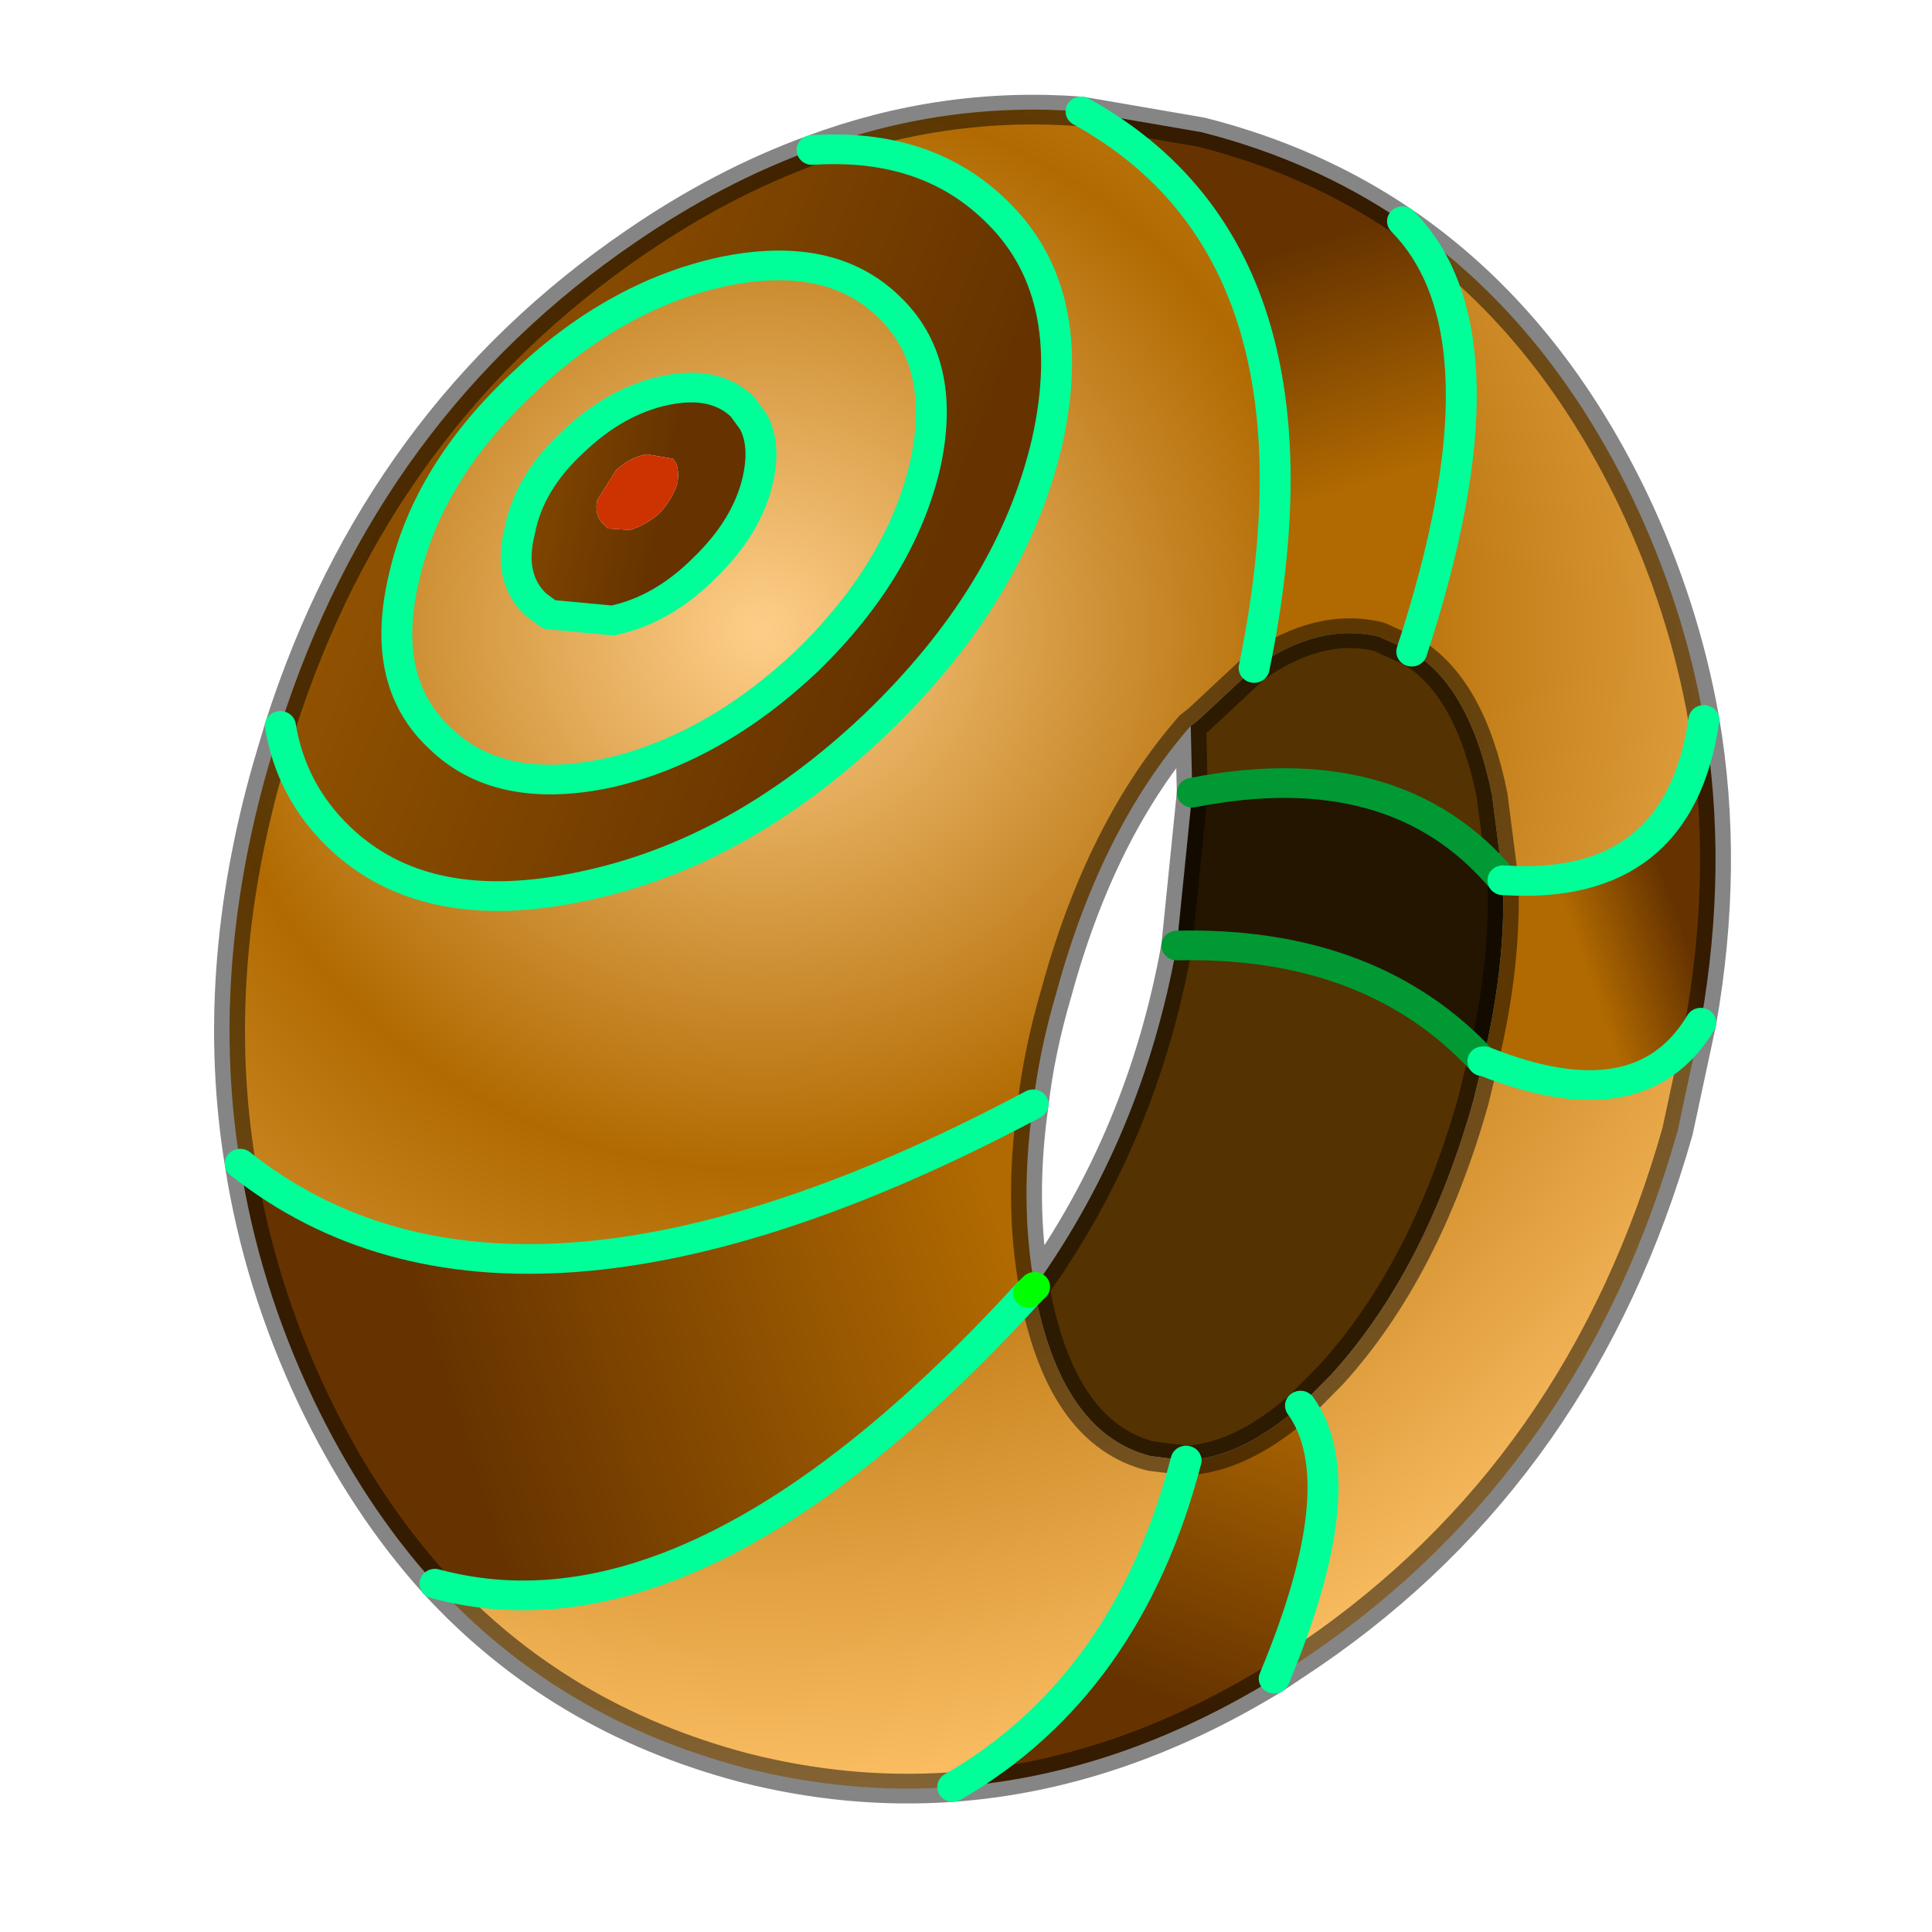 <?xml version="1.0" encoding="UTF-8" standalone="no"?>
<svg xmlns:xlink="http://www.w3.org/1999/xlink" height="440.0px" width="440.0px" xmlns="http://www.w3.org/2000/svg">
  <g transform="matrix(10.0, 0.0, 0.0, 10.0, 0.0, 0.0)">
    <use height="44.0" transform="matrix(1.0, 0.0, 0.0, 1.0, 0.0, 0.0)" width="44.0" xlink:href="#shape0"/>
    <use height="57.55" transform="matrix(0.704, 0.0, 0.0, 0.676, 4.872, 2.166)" width="49.1" xlink:href="#sprite0"/>
  </g>
  <defs>
    <g id="shape0" transform="matrix(1.0, 0.0, 0.0, 1.0, 0.0, 0.0)">
      <path d="M44.0 44.0 L0.0 44.0 0.0 0.0 44.0 0.0 44.0 44.0" fill="#43adca" fill-opacity="0.0" fill-rule="evenodd" stroke="none"/>
    </g>
    <g id="sprite0" transform="matrix(1.0, 0.0, 0.0, 1.0, 25.9, 31.05)">
      <use height="57.55" transform="matrix(1.0, 0.0, 0.0, 1.0, -25.9, -31.05)" width="49.1" xlink:href="#shape1"/>
    </g>
    <g id="shape1" transform="matrix(1.0, 0.0, 0.0, 1.0, 25.9, 31.05)">
      <path d="M2.15 -30.5 L6.05 -29.8 Q9.65 -28.85 12.55 -26.8 16.2 -22.95 12.85 -12.3 L11.8 -12.8 Q9.85 -13.3 7.75 -11.75 10.5 -25.7 2.15 -30.5" fill="url(#gradient0)" fill-rule="evenodd" stroke="none"/>
      <path d="M7.75 -11.75 Q9.85 -13.3 11.8 -12.8 L12.85 -12.3 Q14.75 -11.1 15.45 -7.45 L15.8 -4.6 Q12.35 -8.9 5.75 -7.55 L5.7 -9.8 5.95 -10.0 7.75 -11.75 M0.65 9.1 Q4.15 4.0 5.25 -2.4 11.55 -2.55 15.15 1.5 L14.85 2.8 Q13.3 8.55 10.25 12.05 L9.25 13.1 Q7.35 14.85 5.55 14.95 L4.4 14.8 Q1.6 14.05 0.7 9.5 L0.65 9.1" fill="#543201" fill-rule="evenodd" stroke="none"/>
      <path d="M12.55 -26.8 Q17.2 -23.5 20.0 -17.45 21.65 -13.85 22.3 -10.0 21.5 -4.2 15.8 -4.6 L15.45 -7.45 Q14.75 -11.1 12.85 -12.3 16.2 -22.95 12.55 -26.8 M22.2 0.2 L21.45 3.85 Q18.35 15.25 9.55 21.5 L8.4 22.3 Q11.05 15.7 9.25 13.1 L10.25 12.05 Q13.3 8.55 14.85 2.8 L15.15 1.5 15.2 1.5 Q20.25 3.6 22.2 0.2 M-2.0 25.95 Q-5.35 26.2 -8.75 25.3 -14.75 23.65 -18.75 19.1 -10.25 21.5 0.45 9.3 L0.7 9.5 Q1.6 14.05 4.4 14.8 L5.55 14.95 Q3.65 22.55 -2.0 25.95 M-25.05 4.95 Q-26.05 -1.45 -24.15 -8.4 L-23.75 -9.8 Q-23.4 -7.6 -21.85 -6.05 -19.05 -3.25 -13.95 -4.4 -8.9 -5.5 -4.5 -9.85 -0.1 -14.25 1.05 -19.35 2.15 -24.45 -0.65 -27.2 -2.9 -29.45 -6.55 -29.2 -2.3 -30.85 2.15 -30.5 10.5 -25.7 7.75 -11.75 L5.95 -10.0 5.7 -9.8 Q2.8 -6.35 1.35 -0.8 0.8 1.15 0.6 2.95 -16.2 12.25 -25.05 4.95 M-2.9 -18.55 Q-3.7 -15.05 -6.7 -12.0 -9.75 -9.0 -13.2 -8.2 -16.7 -7.45 -18.6 -9.4 -20.55 -11.3 -19.75 -14.8 -19.0 -18.3 -15.95 -21.3 -12.95 -24.3 -9.45 -25.1 -6.0 -25.85 -4.1 -23.95 -2.15 -22.05 -2.9 -18.55 M-10.05 -15.1 Q-8.65 -16.5 -8.3 -18.1 -8.05 -19.3 -8.45 -20.05 L-8.8 -20.55 Q-9.7 -21.45 -11.3 -21.1 -12.9 -20.75 -14.3 -19.35 -15.7 -18.0 -16.0 -16.4 -16.4 -14.8 -15.5 -13.9 L-15.05 -13.55 -13.0 -13.35 Q-11.4 -13.7 -10.05 -15.1" fill="url(#gradient1)" fill-rule="evenodd" stroke="none"/>
      <path d="M5.25 -2.4 L5.75 -7.55 Q12.35 -8.9 15.8 -4.6 15.9 -1.75 15.15 1.5 11.55 -2.55 5.25 -2.4" fill="#241500" fill-rule="evenodd" stroke="none"/>
      <path d="M22.3 -10.0 Q23.1 -5.1 22.2 0.2 20.25 3.6 15.2 1.5 L15.15 1.5 Q15.9 -1.75 15.8 -4.6 21.5 -4.2 22.3 -10.0" fill="url(#gradient2)" fill-rule="evenodd" stroke="none"/>
      <path d="M-18.75 19.1 Q-21.05 16.45 -22.7 12.85 -24.45 9.0 -25.05 4.95 -16.2 12.25 0.6 2.95 0.15 6.25 0.65 9.1 L0.45 9.3 Q-10.25 21.5 -18.75 19.1" fill="url(#gradient3)" fill-rule="evenodd" stroke="none"/>
      <path d="M8.4 22.3 Q3.3 25.55 -2.0 25.95 3.65 22.55 5.55 14.95 7.35 14.85 9.25 13.1 11.05 15.7 8.4 22.3" fill="url(#gradient4)" fill-rule="evenodd" stroke="none"/>
      <path d="M-23.75 -9.8 Q-20.55 -20.2 -12.25 -26.1 -9.45 -28.1 -6.55 -29.2 -2.9 -29.45 -0.65 -27.2 2.15 -24.45 1.05 -19.35 -0.1 -14.25 -4.5 -9.85 -8.9 -5.5 -13.95 -4.4 -19.05 -3.25 -21.85 -6.05 -23.4 -7.6 -23.75 -9.8 M-2.9 -18.55 Q-2.15 -22.05 -4.1 -23.95 -6.0 -25.85 -9.45 -25.1 -12.95 -24.3 -15.95 -21.3 -19.0 -18.3 -19.75 -14.8 -20.55 -11.3 -18.6 -9.4 -16.7 -7.45 -13.2 -8.2 -9.75 -9.0 -6.7 -12.0 -3.7 -15.05 -2.9 -18.55" fill="url(#gradient5)" fill-rule="evenodd" stroke="none"/>
      <path d="M-10.05 -15.1 Q-11.4 -13.7 -13.0 -13.35 L-15.05 -13.55 -15.5 -13.9 Q-16.4 -14.8 -16.0 -16.4 -15.7 -18.0 -14.3 -19.35 -12.9 -20.75 -11.3 -21.1 -9.7 -21.45 -8.8 -20.55 L-8.45 -20.05 Q-8.05 -19.3 -8.3 -18.1 -8.65 -16.5 -10.05 -15.1 M-11.05 -18.8 L-11.9 -18.95 Q-12.45 -18.85 -12.9 -18.4 L-13.5 -17.4 Q-13.6 -16.9 -13.3 -16.6 L-13.15 -16.45 -12.45 -16.4 Q-11.95 -16.55 -11.5 -16.95 -11.05 -17.45 -10.9 -18.0 -10.85 -18.4 -10.95 -18.65 L-11.05 -18.8" fill="url(#gradient6)" fill-rule="evenodd" stroke="none"/>
      <path d="M-11.05 -18.8 L-10.95 -18.65 Q-10.85 -18.4 -10.9 -18.0 -11.05 -17.45 -11.5 -16.95 -11.95 -16.55 -12.45 -16.4 L-13.15 -16.45 -13.3 -16.6 Q-13.6 -16.9 -13.5 -17.4 L-12.9 -18.4 Q-12.45 -18.85 -11.9 -18.95 L-11.05 -18.8" fill="#cc3300" fill-rule="evenodd" stroke="none"/>
      <path d="M2.15 -30.5 L6.05 -29.8 Q9.65 -28.85 12.55 -26.8 17.2 -23.5 20.0 -17.45 21.65 -13.85 22.3 -10.0 23.1 -5.1 22.2 0.2 L21.45 3.85 Q18.35 15.25 9.55 21.5 L8.4 22.3 Q3.3 25.55 -2.0 25.95 -5.35 26.2 -8.75 25.3 -14.75 23.65 -18.75 19.1 -21.05 16.45 -22.7 12.85 -24.45 9.0 -25.05 4.95 -26.05 -1.45 -24.15 -8.4 L-23.75 -9.8 Q-20.55 -20.2 -12.25 -26.1 -9.45 -28.1 -6.55 -29.2 -2.3 -30.85 2.15 -30.5 M7.75 -11.75 Q9.85 -13.3 11.8 -12.8 L12.85 -12.3 Q14.75 -11.1 15.45 -7.45 L15.8 -4.6 M5.25 -2.4 L5.75 -7.55 5.7 -9.8 Q2.8 -6.35 1.35 -0.8 0.8 1.15 0.6 2.95 0.15 6.25 0.65 9.1 4.15 4.0 5.25 -2.4 M15.15 1.5 Q15.9 -1.75 15.8 -4.6 M5.7 -9.8 L5.95 -10.0 7.75 -11.75 M9.25 13.1 L10.25 12.05 Q13.3 8.55 14.85 2.8 L15.15 1.5 M0.65 9.1 L0.7 9.5 Q1.6 14.05 4.4 14.8 L5.55 14.95 Q7.35 14.85 9.25 13.1" fill="none" stroke="#000000" stroke-linecap="round" stroke-linejoin="round" stroke-opacity="0.478" stroke-width="1.0"/>
      <path d="M5.25 -2.4 Q11.55 -2.55 15.15 1.5 M15.8 -4.6 Q12.35 -8.9 5.75 -7.55" fill="none" stroke="#009933" stroke-linecap="round" stroke-linejoin="round" stroke-width="1.0"/>
      <path d="M2.15 -30.5 Q10.5 -25.7 7.75 -11.75 M12.85 -12.3 Q16.2 -22.95 12.55 -26.8 M15.8 -4.6 Q21.5 -4.2 22.3 -10.0 M15.15 1.5 L15.2 1.5 Q20.25 3.6 22.2 0.2 M9.25 13.1 Q11.05 15.7 8.4 22.3 M0.45 9.3 Q-10.25 21.5 -18.75 19.1 M-23.75 -9.8 Q-23.4 -7.6 -21.85 -6.05 -19.05 -3.25 -13.95 -4.4 -8.9 -5.5 -4.5 -9.85 -0.1 -14.25 1.05 -19.35 2.15 -24.45 -0.65 -27.2 -2.9 -29.45 -6.55 -29.2 M-2.9 -18.55 Q-3.7 -15.05 -6.7 -12.0 -9.75 -9.0 -13.2 -8.2 -16.7 -7.45 -18.6 -9.4 -20.55 -11.3 -19.75 -14.8 -19.0 -18.3 -15.95 -21.3 -12.95 -24.3 -9.45 -25.1 -6.0 -25.85 -4.1 -23.95 -2.15 -22.05 -2.9 -18.55 M-10.05 -15.1 Q-11.4 -13.7 -13.0 -13.35 L-15.05 -13.55 -15.5 -13.9 Q-16.4 -14.8 -16.0 -16.4 -15.7 -18.0 -14.3 -19.35 -12.9 -20.75 -11.3 -21.1 -9.7 -21.45 -8.8 -20.55 L-8.45 -20.05 Q-8.05 -19.3 -8.3 -18.1 -8.65 -16.5 -10.05 -15.1 M0.6 2.95 Q-16.2 12.25 -25.05 4.95 M5.55 14.95 Q3.65 22.55 -2.0 25.95" fill="none" stroke="#00ff99" stroke-linecap="round" stroke-linejoin="round" stroke-width="1.0"/>
      <path d="M0.45 9.3 L0.65 9.1" fill="none" stroke="#00ff00" stroke-linecap="round" stroke-linejoin="round" stroke-width="1.0"/>
    </g>
    <linearGradient gradientTransform="matrix(0.001, 0.005, -0.006, 0.002, 9.6, -21.7)" gradientUnits="userSpaceOnUse" id="gradient0" spreadMethod="pad" x1="-819.2" x2="819.2">
      <stop offset="0.0" stop-color="#663300"/>
      <stop offset="1.0" stop-color="#b16a01"/>
    </linearGradient>
    <radialGradient cx="0" cy="0" gradientTransform="matrix(0.047, 0.013, -0.013, 0.047, -8.2, -13.0)" gradientUnits="userSpaceOnUse" id="gradient1" r="819.2" spreadMethod="pad">
      <stop offset="0.0" stop-color="#fece89"/>
      <stop offset="0.455" stop-color="#b16a01"/>
      <stop offset="1.0" stop-color="#fec167"/>
    </radialGradient>
    <linearGradient gradientTransform="matrix(-0.002, 5.0E-4, -0.002, -0.006, 19.65, -3.45)" gradientUnits="userSpaceOnUse" id="gradient2" spreadMethod="pad" x1="-819.2" x2="819.2">
      <stop offset="0.0" stop-color="#663300"/>
      <stop offset="1.0" stop-color="#b16a01"/>
    </linearGradient>
    <linearGradient gradientTransform="matrix(0.011, -0.003, 0.003, 0.01, -9.5, 9.45)" gradientUnits="userSpaceOnUse" id="gradient3" spreadMethod="pad" x1="-819.2" x2="819.2">
      <stop offset="0.0" stop-color="#663300"/>
      <stop offset="1.0" stop-color="#b16a01"/>
    </linearGradient>
    <linearGradient gradientTransform="matrix(0.002, -0.007, 0.005, 0.002, 5.3, 16.7)" gradientUnits="userSpaceOnUse" id="gradient4" spreadMethod="pad" x1="-819.2" x2="819.2">
      <stop offset="0.0" stop-color="#663300"/>
      <stop offset="1.0" stop-color="#b16a01"/>
    </linearGradient>
    <linearGradient gradientTransform="matrix(-0.018, -0.006, 0.006, -0.016, -17.85, -19.1)" gradientUnits="userSpaceOnUse" id="gradient5" spreadMethod="pad" x1="-819.2" x2="819.2">
      <stop offset="0.0" stop-color="#663300"/>
      <stop offset="1.0" stop-color="#b16a01"/>
    </linearGradient>
    <linearGradient gradientTransform="matrix(-0.007, -0.002, 0.001, -0.005, -17.2, -18.6)" gradientUnits="userSpaceOnUse" id="gradient6" spreadMethod="pad" x1="-819.2" x2="819.2">
      <stop offset="0.0" stop-color="#663300"/>
      <stop offset="1.0" stop-color="#b16a01"/>
    </linearGradient>
  </defs>
</svg>
